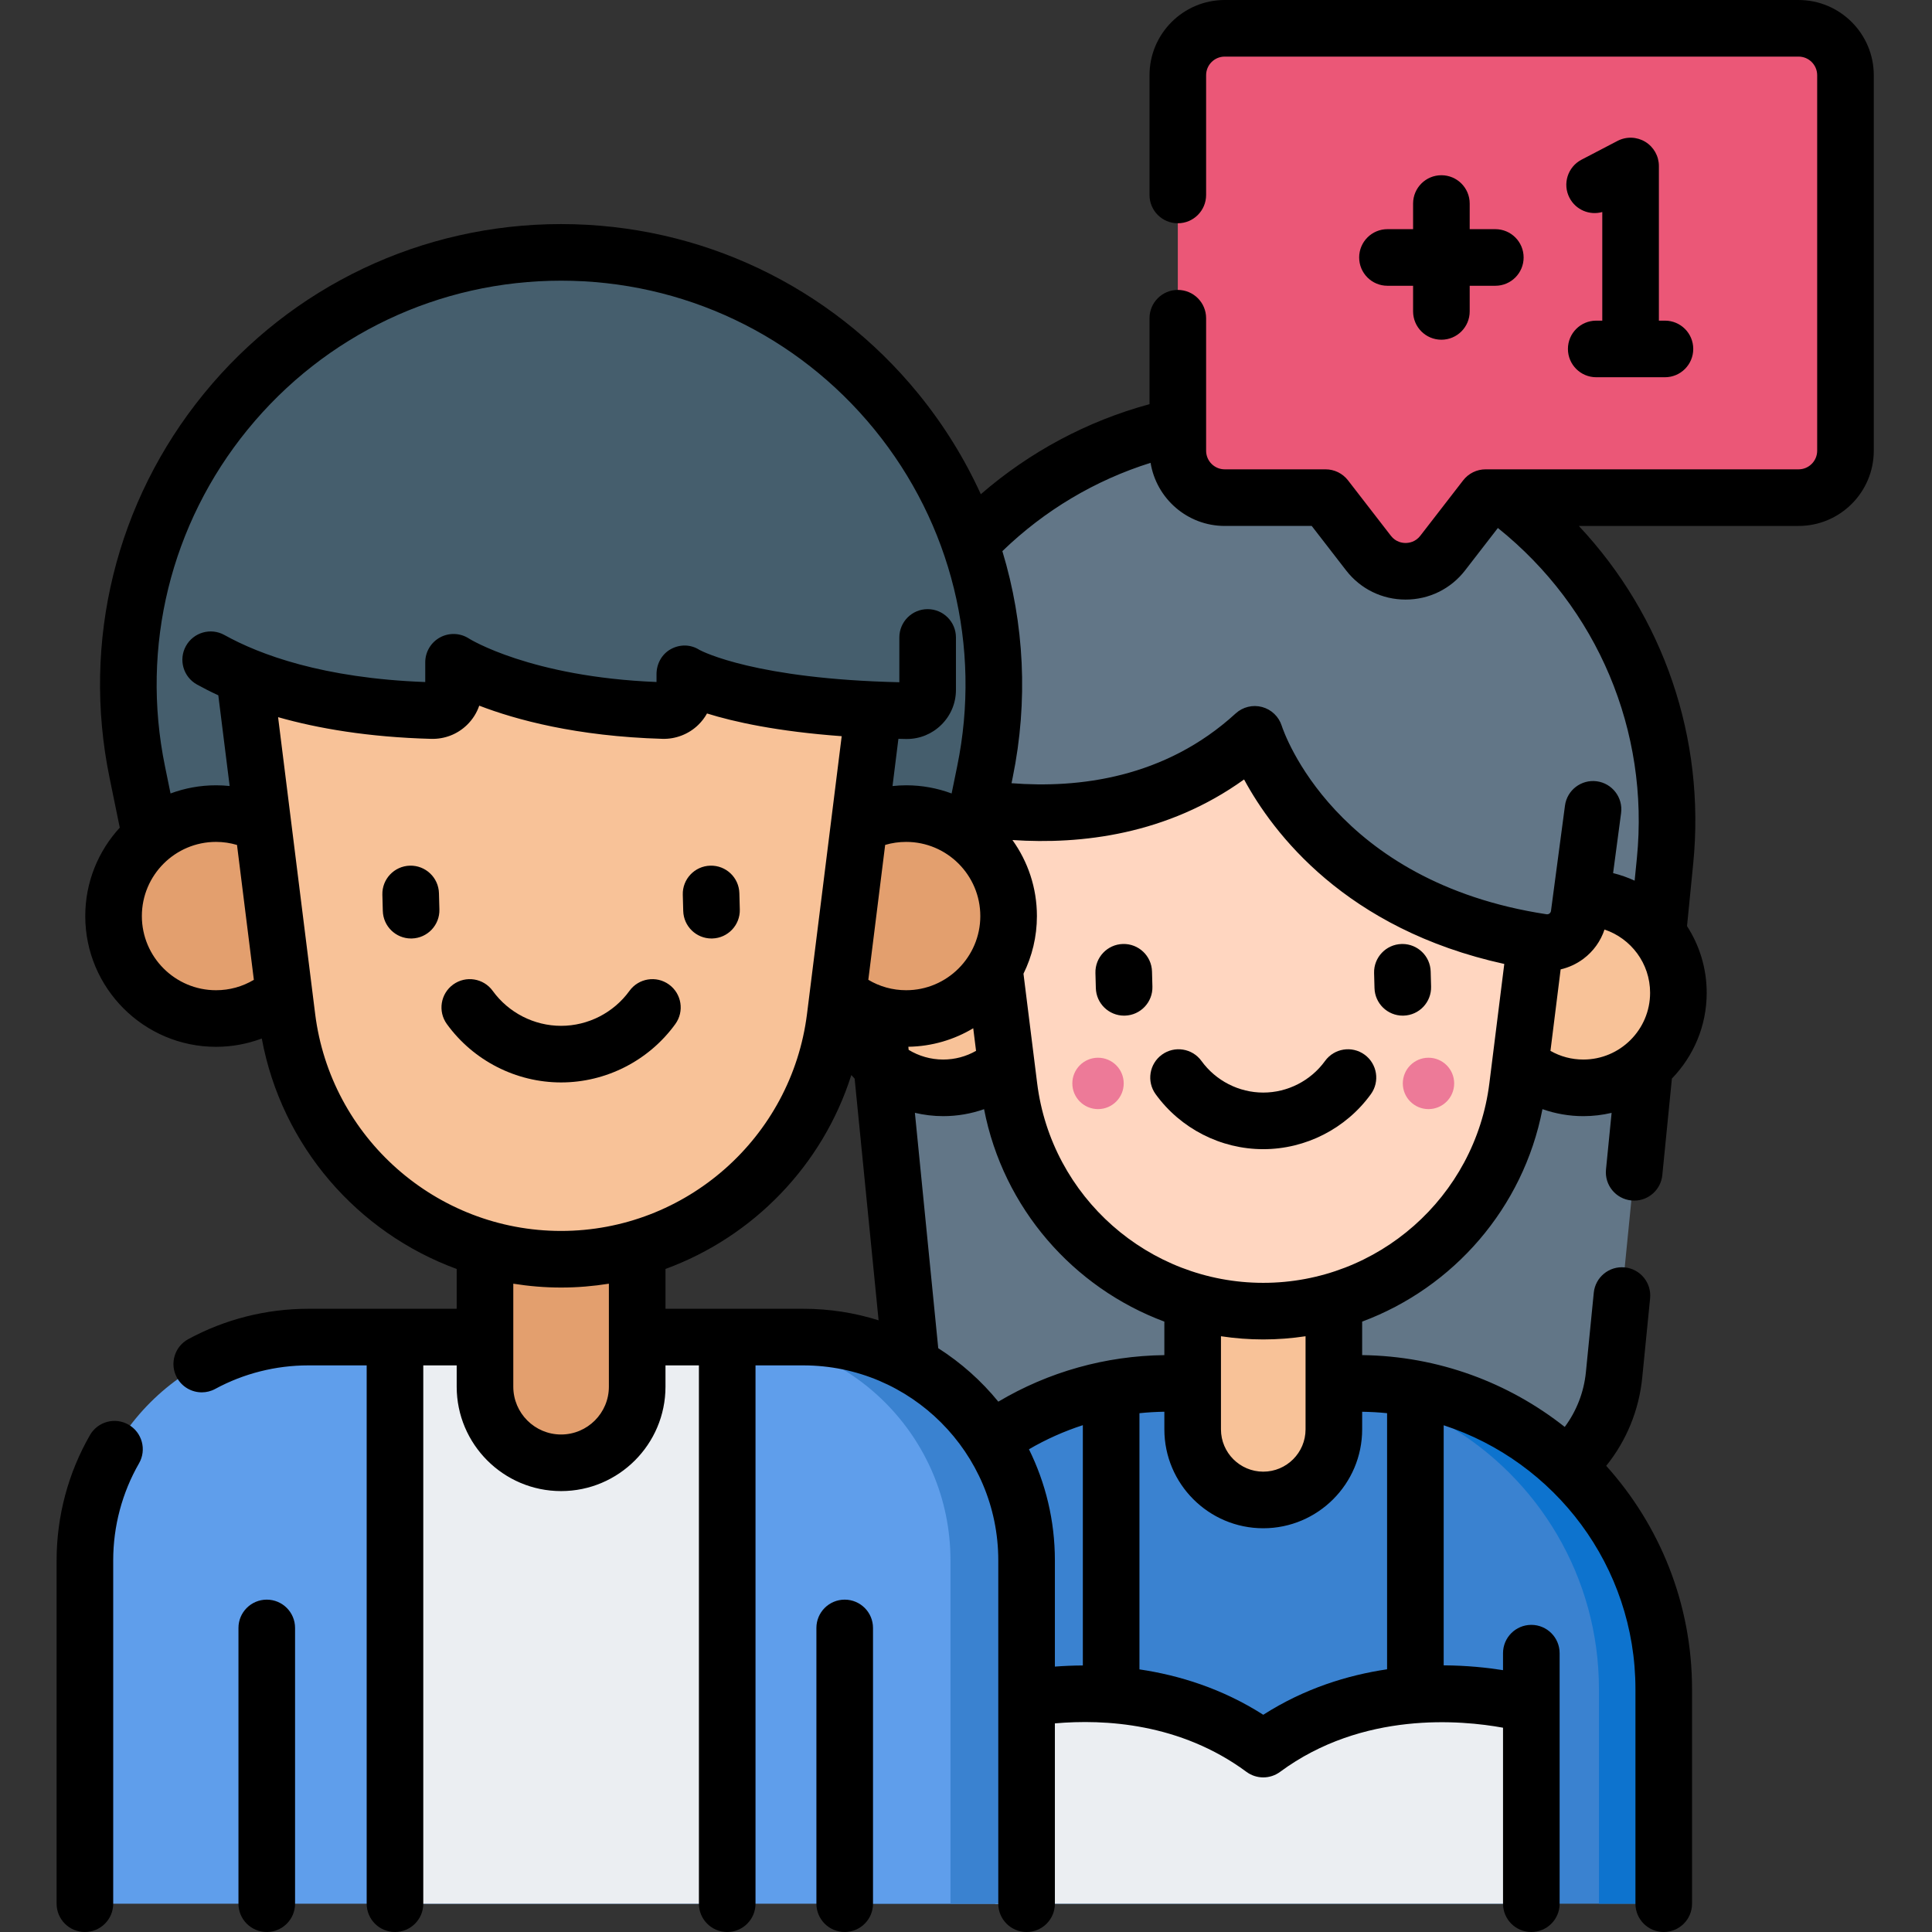 <svg height="512pt" viewBox="-15 0 512 512" width="512pt" xmlns="http://www.w3.org/2000/svg"><rect x="-15" y="0" width="512" height="512" fill="#333333" stroke="none"/><path d="m263.402 397.504h112.746c18.906 0 34.73-14.332 36.594-33.141l13.508-136.203c6.246-62.957-43.207-117.559-106.477-117.559-63.266 0-112.719 54.602-106.473 117.559l13.508 136.203c1.867 18.809 17.691 33.141 36.594 33.141zm0 0" fill="#627687"/><path d="m425.906 447.648v56.852h-212.262v-56.852c0-30.145 16.445-56.434 40.855-70.391 11.836-6.785 25.555-10.66 40.18-10.66h50.188c14.922 0 28.906 4.043 40.918 11.082 24 14.066 40.121 40.121 40.121 69.969zm0 0" fill="#3a82d0"/><path d="m425.906 447.648v56.852h-17.168v-56.852c0-29.848-16.121-55.902-40.121-69.969-12.012-7.039-25.996-11.082-40.918-11.082h17.168c14.922 0 28.906 4.043 40.918 11.082 24 14.066 40.121 40.121 40.121 69.969zm0 0" fill="#0d73ce"/><path d="m390.816 451.871v52.629h-142.078v-52.629s39.121-11.922 71.039 11.656c31.922-23.578 71.039-11.656 71.039-11.656zm0 0" fill="#ebeef2"/><g fill="#f8c298"><path d="m319.777 397.504c-10.332 0-18.711-8.375-18.711-18.707v-52.48h37.418v52.48c0 10.332-8.375 18.707-18.707 18.707zm0 0"/><path d="m429.793 263.098c0 13.914-11.277 25.191-25.188 25.191-13.914 0-25.191-11.277-25.191-25.191 0-13.91 11.277-25.188 25.191-25.188 13.91 0 25.188 11.277 25.188 25.188zm0 0"/><path d="m260.137 263.098c0 13.914-11.277 25.191-25.188 25.191-13.914 0-25.191-11.277-25.191-25.191 0-13.91 11.277-25.188 25.191-25.188 13.91 0 25.188 11.277 25.188 25.188zm0 0"/></g><path d="m240.41 191.906 12 96.086c4.246 33.977 33.125 59.473 67.367 59.473 34.238 0 63.117-25.5 67.363-59.473l12-96.086zm0 0" fill="#ffd6c0"/><path d="m228.156 182.664v27.715s51.949 18.488 89.367-15.77c0 0 14.367 45.676 76.188 55.09 4.719.723 9.121-2.574 9.75-7.309l7.934-59.727zm0 0" fill="#627687"/><path d="m370.371 287.117c0 3.758-3.047 6.809-6.809 6.809-3.758 0-6.805-3.051-6.805-6.809 0-3.762 3.047-6.809 6.805-6.809 3.762 0 6.809 3.047 6.809 6.809zm0 0" fill="#ed7a98"/><path d="m282.797 287.117c0 3.758-3.047 6.809-6.809 6.809-3.758 0-6.809-3.051-6.809-6.809 0-3.762 3.051-6.809 6.809-6.809 3.762 0 6.809 3.047 6.809 6.809zm0 0" fill="#ed7a98"/><path d="m257.051 504.5h-249.551v-90.992c0-32.68 26.488-59.168 59.168-59.168h131.215c32.68 0 59.168 26.488 59.168 59.168zm0 0" fill="#5f9eeb"/><path d="m89.672 354.34h88.047v150.16h-88.047zm0 0" fill="#ebeef2"/><path d="m257.051 413.508v90.992h-20.164v-90.992c0-32.672-26.496-59.168-59.168-59.168h20.172c32.672 0 59.16 26.496 59.16 59.168zm0 0" fill="#3a82d0"/><path d="m133.695 387.656c-11.141 0-20.168-9.031-20.168-20.168v-56.574h40.336v56.574c0 11.137-9.031 20.168-20.168 20.168zm0 0" fill="#e39f6e"/><path d="m26.996 232.02h213.395l5.629-27.453c14.574-71.102-39.746-137.688-112.324-137.688-72.582 0-126.902 66.586-112.324 137.688zm0 0" fill="#455e6d"/><path d="m252.293 242.766c0 14.996-12.156 27.152-27.152 27.152-15 0-27.156-12.156-27.156-27.152s12.156-27.156 27.156-27.156c14.996 0 27.152 12.16 27.152 27.156zm0 0" fill="#e39f6e"/><path d="m69.402 242.766c0 14.996-12.156 27.152-27.152 27.152s-27.156-12.156-27.156-27.152 12.16-27.156 27.156-27.156 27.152 12.16 27.152 27.156zm0 0" fill="#e39f6e"/><path d="m133.695 333.711c-36.914 0-68.047-27.488-72.621-64.113l-13.508-108.141h172.254l-13.508 108.141c-4.574 36.625-35.707 64.113-72.617 64.113zm0 0" fill="#f8c298"/><path d="m32.262 168.93s18.215 18.066 67.254 19.379c3.105.082 5.68-2.41 5.68-5.52v-7.277s17.82 11.695 55.59 12.789c3.113.09 5.699-2.398 5.699-5.516v-4.129s14.691 8.969 58.73 9.684c3.086.047 5.621-2.434 5.621-5.52v-30.598h-198.574zm0 0" fill="#455e6d"/><path d="m461.641 7.5h-152.078c-6.863 0-12.43 5.566-12.43 12.43v99.516c0 6.867 5.566 12.434 12.43 12.434h26.734l11.363 14.691c4.977 6.434 14.691 6.434 19.664 0l11.367-14.691h82.949c6.863 0 12.43-5.566 12.43-12.434v-99.516c0-6.863-5.566-12.43-12.43-12.43zm0 0" fill="#eb5777"/><path d="m290.293 257.457c-.109-4.141-3.555-7.402-7.699-7.293-4.145.113-7.406 3.562-7.293 7.703l.109 3.996c.109 4.07 3.445 7.293 7.492 7.293.07 0 .141 0 .207-.004 4.145-.113 7.406-3.562 7.293-7.703zm0 0"/><path d="m356.652 250.164c-.07 0-.141 0-.207.004-4.141.109-7.406 3.559-7.297 7.699l.109 3.992c.109 4.074 3.445 7.297 7.492 7.297.07 0 .141 0 .207-.004 4.141-.109 7.406-3.559 7.297-7.699l-.109-3.992c-.109-4.07-3.445-7.297-7.492-7.297zm0 0"/><path d="m346.621 279.492c-3.352-2.43-8.043-1.68-10.473 1.676-3.797 5.242-9.918 8.375-16.371 8.375-6.457 0-12.578-3.133-16.375-8.375-2.43-3.355-7.117-4.105-10.473-1.676-3.355 2.43-4.105 7.117-1.676 10.473 6.609 9.129 17.27 14.578 28.52 14.578s21.914-5.449 28.523-14.578c2.43-3.355 1.68-8.043-1.676-10.473zm0 0"/><path d="m19.078 377.555c-3.59-2.066-8.176-.828-10.238 2.762-5.781 10.055-8.84 21.535-8.84 33.191v90.992c0 4.141 3.355 7.5 7.5 7.5s7.5-3.359 7.5-7.5v-90.992c0-9.039 2.367-17.93 6.844-25.711 2.062-3.594.824-8.176-2.766-10.242zm0 0"/><path d="m93.625 229.41c-4.141.113-7.406 3.559-7.293 7.699l.117 4.305c.109 4.07 3.445 7.297 7.492 7.297.07 0 .141 0 .211-.004 4.141-.113 7.406-3.562 7.293-7.699l-.117-4.305c-.113-4.141-3.57-7.402-7.703-7.293zm0 0"/><path d="m173.555 248.711c.07 0 .141 0 .211-.004 4.141-.113 7.406-3.562 7.289-7.703l-.117-4.305c-.113-4.141-3.539-7.398-7.703-7.289-4.141.113-7.406 3.562-7.289 7.703l.117 4.301c.109 4.07 3.445 7.297 7.492 7.297zm0 0"/><path d="m163.969 271.383c2.43-3.355 1.68-8.043-1.68-10.477-3.352-2.426-8.043-1.676-10.473 1.68-4.203 5.805-10.977 9.27-18.121 9.27-7.145 0-13.922-3.465-18.125-9.27-2.43-3.355-7.117-4.105-10.473-1.68-3.355 2.434-4.105 7.121-1.676 10.477 7.016 9.688 18.332 15.473 30.27 15.473 11.941 0 23.258-5.785 30.277-15.473zm0 0"/><path d="m55.695 423.922c-4.141 0-7.5 3.355-7.5 7.5v73.078c0 4.141 3.359 7.5 7.5 7.5 4.145 0 7.5-3.359 7.5-7.5v-73.078c0-4.145-3.355-7.5-7.5-7.5zm0 0"/><path d="m208.855 423.922c-4.145 0-7.5 3.355-7.5 7.5v73.078c0 4.141 3.355 7.5 7.5 7.5 4.141 0 7.5-3.359 7.5-7.5v-73.078c0-4.145-3.359-7.5-7.5-7.5zm0 0"/><path d="m461.641 0h-152.078c-10.988 0-19.93 8.941-19.93 19.93v31.738c0 4.145 3.355 7.5 7.5 7.5 4.141 0 7.5-3.355 7.5-7.5v-31.738c0-2.719 2.211-4.93 4.93-4.93h152.078c2.719 0 4.93 2.211 4.93 4.93v99.52c0 2.715-2.211 4.93-4.93 4.93h-82.949c-2.32 0-4.512 1.074-5.934 2.91l-11.363 14.691c-1.289 1.664-2.996 1.914-3.902 1.914-.902 0-2.609-.25-3.898-1.914l-11.363-14.691c-1.422-1.836-3.613-2.91-5.934-2.91h-26.734c-2.719 0-4.93-2.211-4.93-4.93v-35.117c0-4.145-3.355-7.5-7.5-7.5-4.145 0-7.5 3.355-7.5 7.5v22.773c-16.516 4.488-31.75 12.641-44.707 23.867-4.309-9.441-9.848-18.406-16.574-26.652-23.297-28.559-57.801-44.938-94.656-44.938-36.855 0-71.359 16.379-94.66 44.938-23.297 28.559-32.414 65.645-25.012 101.75l2.719 13.266c-5.676 6.172-9.148 14.402-9.148 23.43 0 19.105 15.547 34.652 34.652 34.652 4.207 0 8.285-.766 12.129-2.203 5.273 28.523 25.398 51.449 51.648 61.074v10.551h-39.355c-11.098 0-22.09 2.785-31.781 8.051-3.641 1.977-4.988 6.531-3.012 10.172 1.359 2.5 3.938 3.922 6.598 3.922 1.211 0 2.438-.293 3.574-.914 7.504-4.074 16.016-6.23 24.621-6.23h15.504v142.66c0 4.141 3.355 7.5 7.5 7.5 4.141 0 7.5-3.359 7.5-7.5v-142.66h8.855v5.648c0 15.254 12.41 27.664 27.668 27.664 15.254 0 27.664-12.41 27.664-27.664v-5.648h8.859v142.66c0 4.141 3.355 7.5 7.5 7.5 4.141 0 7.5-3.359 7.5-7.5v-142.66h12.668c28.488 0 51.668 23.18 51.668 51.668v90.992c0 4.141 3.355 7.5 7.5 7.5 4.141 0 7.5-3.359 7.5-7.5v-47.789c13.117-1.16 33.242-.098 50.766 12.848 1.324.977 2.891 1.469 4.457 1.469s3.133-.492 4.457-1.469c21.871-16.152 48.055-13.715 59.082-11.699v46.641c0 4.141 3.355 7.5 7.5 7.5 4.141 0 7.5-3.359 7.5-7.5v-66.395c0-4.145-3.359-7.5-7.5-7.5-4.145 0-7.5 3.355-7.5 7.5v4.5c-4.223-.668-9.602-1.238-15.727-1.273v-63.621c29.461 9.594 50.82 37.309 50.82 69.93v56.859c0 4.141 3.355 7.5 7.5 7.5 4.141 0 7.5-3.359 7.5-7.5v-56.859c0-22.73-8.613-43.488-22.746-59.18 5.352-6.652 8.684-14.719 9.543-23.359l2.086-21.031c.406-4.121-2.602-7.793-6.723-8.203-4.133-.41-7.797 2.602-8.203 6.723l-2.086 21.031c-.527 5.324-2.48 10.316-5.609 14.527-14.812-11.707-33.441-18.781-53.688-19.035v-8.875c24.16-9 42.699-30.078 47.781-56.305 3.465 1.215 7.133 1.855 10.836 1.855 2.578 0 5.086-.309 7.492-.875l-1.488 15.016c-.41 4.121 2.602 7.797 6.723 8.203.25.027.5.039.75.039 3.809 0 7.07-2.891 7.453-6.762l2.539-25.586c5.703-5.887 9.223-13.898 9.223-22.723 0-6.512-1.922-12.578-5.215-17.68l1.637-16.52c3.301-33.27-7.879-65.613-30.309-89.523h58.23c10.992 0 19.934-8.938 19.934-19.93v-99.52c0-10.988-8.941-19.93-19.93-19.93zm-216.848 242.766c0 10.836-8.816 19.652-19.652 19.652-3.582 0-7.004-.957-10.027-2.758l4.465-35.75c1.789-.527 3.648-.797 5.562-.797 10.836-.004 19.652 8.816 19.652 19.652zm-19.07 34.637c6.273-.102 12.148-1.879 17.195-4.906l.746 5.988c-2.641 1.504-5.609 2.305-8.715 2.305-3.312 0-6.449-.938-9.148-2.566zm-175.062-163.602c20.438-25.051 50.703-39.422 83.035-39.422 32.328 0 62.594 14.367 83.031 39.422 20.438 25.055 28.438 57.586 21.941 89.258l-1.477 7.219c-3.758-1.398-7.816-2.168-12.055-2.168-1.207 0-2.41.078-3.609.203l1.562-12.516c.664.016 1.324.031 2.004.043h.215c3.441 0 6.68-1.324 9.141-3.746 2.508-2.465 3.887-5.758 3.887-9.27v-13.895c0-4.141-3.355-7.5-7.5-7.5-4.145 0-7.5 3.359-7.5 7.5v11.871c-37.906-.852-52.07-8.082-52.992-8.578-2.297-1.473-5.125-1.52-7.527-.219-2.418 1.309-3.832 3.902-3.832 6.652v2.082c-33.391-1.344-49.551-11.418-49.672-11.496-2.305-1.512-5.258-1.637-7.68-.328-2.426 1.309-3.938 3.844-3.938 6.602v5.234c-27.199-1.008-43.922-7.297-53.219-12.465-3.625-2.012-8.188-.707-10.199 2.914-2.012 3.621-.707 8.188 2.91 10.199 1.684.934 3.57 1.898 5.668 2.867l3.004 24.035c-1.195-.121-2.398-.188-3.609-.188-4.238 0-8.297.766-12.055 2.164l-1.477-7.215c-6.496-31.676 1.504-64.207 21.941-89.262zm-28.066 128.965c0-10.836 8.816-19.656 19.656-19.656 1.906 0 3.766.281 5.559.809l4.465 35.742c-3.023 1.805-6.445 2.758-10.023 2.758-10.84 0-19.656-8.816-19.656-19.652zm45.922 25.902-9.82-78.613c10.527 2.988 23.91 5.301 40.602 5.75 3.543.082 6.918-1.215 9.465-3.695 1.492-1.453 2.59-3.195 3.242-5.105 9.633 3.707 25.707 8.133 48.562 8.793 3.484.102 6.957-1.238 9.469-3.684.938-.91 1.719-1.934 2.332-3.039 7.137 2.227 18.562 4.766 35.691 6.023l-2.816 22.562c-.008.062-.016.125-.023.184l-6.348 50.824c-4.098 32.805-32.117 57.543-65.18 57.543-33.059 0-61.078-24.738-65.176-57.543zm65.18 111.488c-6.984 0-12.668-5.684-12.668-12.668v-27.297c4.137.66 8.363 1.02 12.668 1.02 4.301 0 8.531-.359 12.664-1.02v27.297c0 6.984-5.68 12.668-12.664 12.668zm27.664-33.316v-10.551c23.207-8.512 41.641-27.406 49.246-51.387.285.32.578.633.879.941l6.352 64.051c-6.305-1.984-13.004-3.055-19.953-3.055zm72.285 10.445-6.188-62.375c2.418.57 4.93.879 7.492.879 3.75 0 7.395-.637 10.84-1.848 5.086 26.227 23.621 47.301 47.777 56.297v8.883c-15.617.195-30.688 4.43-44 12.332-4.508-5.531-9.887-10.316-15.922-14.168zm30.91 84.379v-28.156c0-10.562-2.48-20.551-6.871-29.438 4.539-2.648 9.324-4.777 14.281-6.387v63.68c-2.617.016-5.102.125-7.41.301zm88.035-67.156v67.871c-10.473 1.555-21.875 5.062-32.812 12.051-10.922-6.969-22.336-10.477-32.812-12.027v-67.891c2.184-.23 4.387-.355 6.602-.391v4.676c0 14.453 11.758 26.207 26.211 26.207 14.449 0 26.207-11.758 26.207-26.207v-4.668c2.227.035 4.43.152 6.605.379zm-21.605 4.289c0 6.18-5.027 11.207-11.207 11.207-6.18 0-11.211-5.027-11.211-11.207v-24.68c3.668.551 7.406.848 11.211.848 3.801 0 7.543-.297 11.207-.848zm-11.207-38.832c-30.395 0-56.156-22.746-59.922-52.902l-3.625-29.016c2.277-4.613 3.562-9.801 3.562-15.281 0-7.512-2.41-14.465-6.484-20.148 18.219 1.219 41.027-1.418 61.383-16.055 7.641 14.148 26.855 39.652 68.957 48.895l-3.949 31.605c-3.77 30.16-29.527 52.902-59.922 52.902zm76.109-61.477 2.699-21.594c2.156-.496 4.211-1.438 6.043-2.809 2.648-1.988 4.562-4.68 5.582-7.75 7.012 2.352 12.082 8.969 12.082 16.766 0 9.754-7.934 17.688-17.688 17.688-3.113 0-6.078-.793-8.719-2.301zm22.902-51.066-.594 5.961c-1.816-.836-3.727-1.512-5.707-2.004l2.117-15.91c.543-4.105-2.344-7.875-6.449-8.422-4.098-.539-7.875 2.34-8.422 6.445l-3.707 27.91c-.039.285-.176.512-.402.688-.16.121-.43.25-.785.195-56.102-8.543-69.625-48.273-70.16-49.926-.773-2.445-2.734-4.328-5.211-4.996-2.477-.664-5.117-.02-7.008 1.711-18.773 17.191-41.715 19.867-59.398 18.484l.305-1.484c4.152-20.258 3.102-40.82-2.73-60.016 11.172-10.812 24.59-18.797 39.277-23.406 1.543 9.469 9.754 16.727 19.652 16.727h23.051l9.113 11.781c3.805 4.918 9.551 7.734 15.766 7.734s11.961-2.816 15.766-7.734l8.691-11.238c26.418 21.184 40.18 53.793 36.836 87.5zm0 0"/><path d="m366.984 46.438c-4.145 0-7.5 3.359-7.5 7.5v6.793h-6.793c-4.145 0-7.5 3.359-7.5 7.5 0 4.145 3.355 7.5 7.5 7.5h6.793v6.797c0 4.141 3.355 7.5 7.5 7.5s7.5-3.359 7.5-7.5v-6.797h6.793c4.145 0 7.5-3.355 7.5-7.5 0-4.141-3.355-7.5-7.5-7.5h-6.793v-6.793c0-4.141-3.355-7.5-7.5-7.5zm0 0"/><path d="m421.008 37.578c-2.242-1.359-5.031-1.449-7.355-.234l-9.531 4.973c-3.672 1.914-5.098 6.445-3.18 10.117 1.672 3.207 5.332 4.699 8.68 3.754v28.785h-1.605c-4.145 0-7.5 3.355-7.5 7.5 0 4.141 3.355 7.5 7.5 7.5h18.211c4.145 0 7.5-3.359 7.5-7.5 0-4.145-3.355-7.5-7.5-7.5h-1.605v-40.98c0-2.621-1.371-5.055-3.613-6.414zm0 0"/></svg>